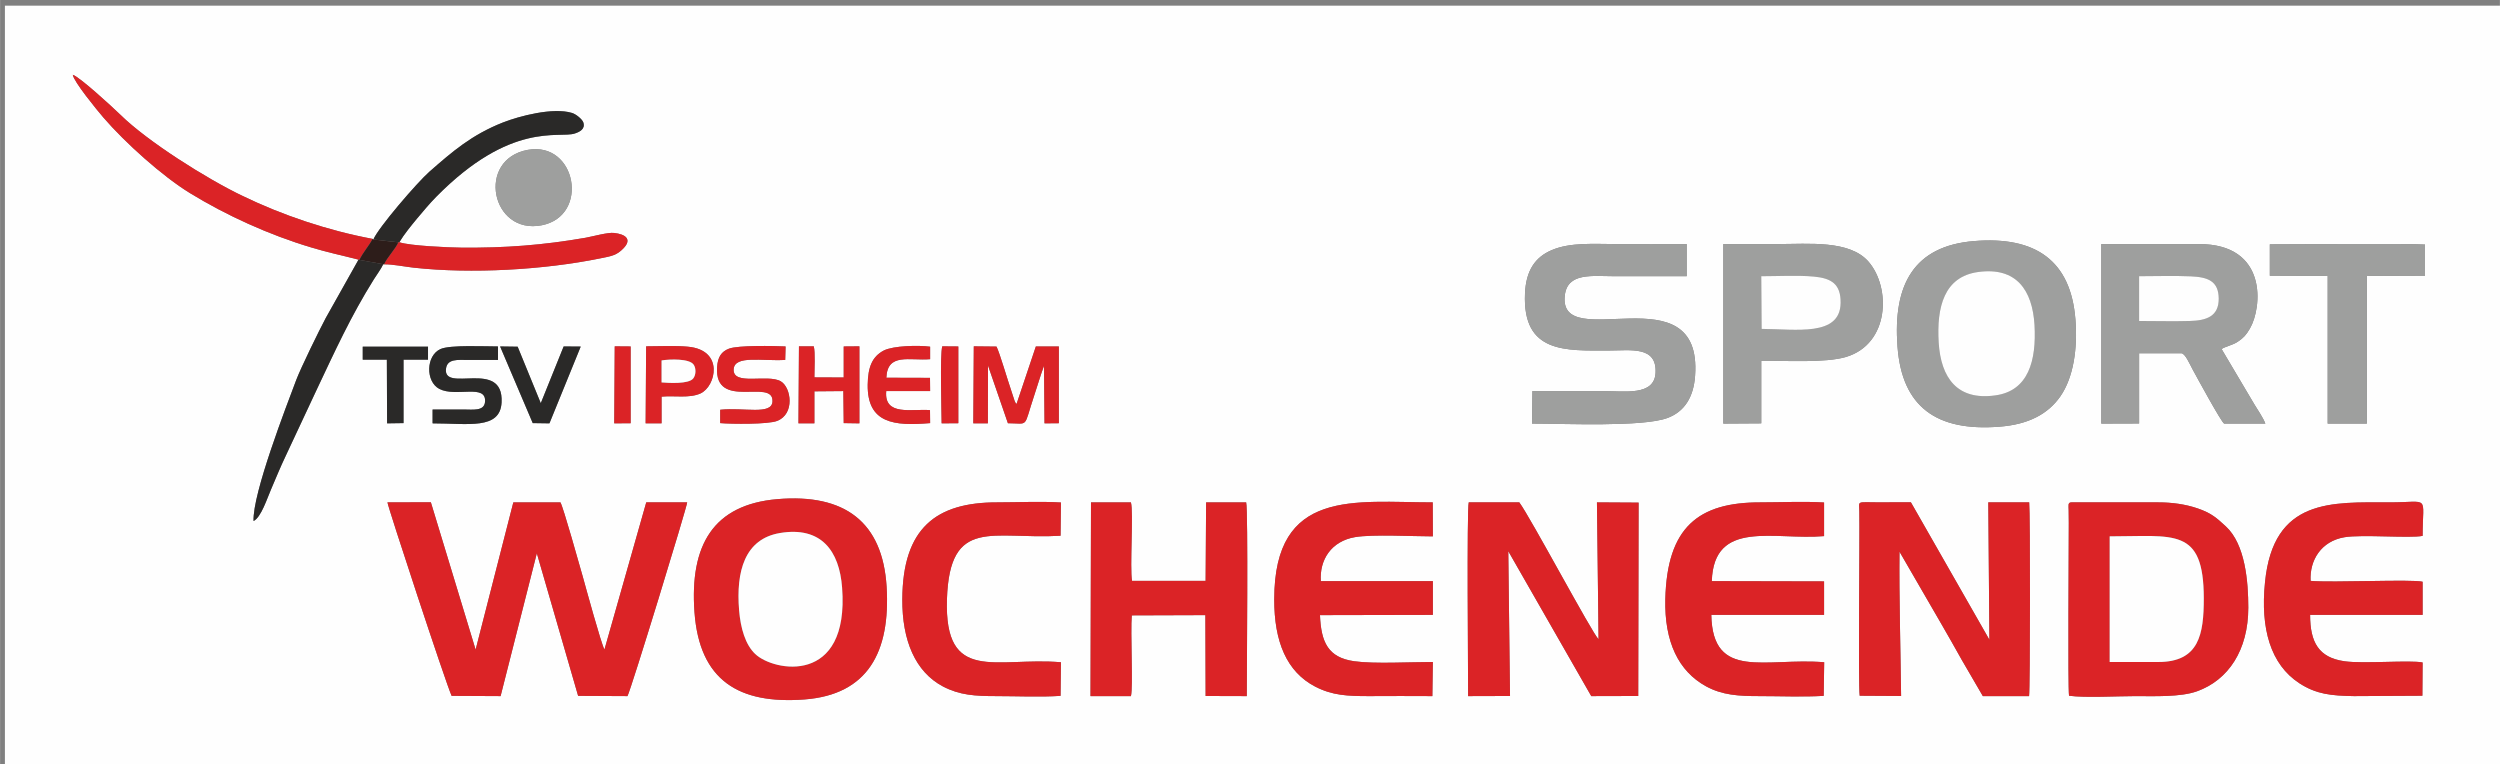 <?xml version="1.0" encoding="UTF-8"?>
<!DOCTYPE svg PUBLIC "-//W3C//DTD SVG 1.1//EN" "http://www.w3.org/Graphics/SVG/1.1/DTD/svg11.dtd">
<!-- Creator: CorelDRAW Home & Student X8 -->
<svg xmlns="http://www.w3.org/2000/svg" xml:space="preserve" width="202.184mm" height="61.807mm" version="1.1" style="shape-rendering:geometricPrecision; text-rendering:geometricPrecision; image-rendering:optimizeQuality; fill-rule:evenodd; clip-rule:evenodd"
viewBox="0 0 20218 6181"
 xmlns:xlink="http://www.w3.org/1999/xlink">
 <rect x="0" y="0" width="20218" height="6181" fill="#808080" stroke="none"/>
 <defs>
  <style type="text/css">
   <![CDATA[
    .fil0 {fill:#FEFEFE}
    .fil1 {fill:#DB2326}
    .fil2 {fill:#9E9F9E}
    .fil4 {fill:#2D1D1A}
    .fil3 {fill:#2A2928}
   ]]>
  </style>
 </defs>
 <g id="Ebene_x0020_1">
  <g id="_142562200">
   <path class="fil0" d="M16733 5627c-10,-74 -2,-1200 -2,-1399 0,-34 0,-68 -1,-102 0,-34 -9,-63 22,-63l703 0c111,0 220,15 319,49 110,38 152,76 227,145 158,145 182,449 182,657 0,344 -161,586 -415,677 -133,48 -346,39 -499,39 -145,0 -405,15 -536,-3zm-7910 -1564l323 0c22,80 -10,531 9,635l595 0 4 -635 324 0c17,64 5,1380 5,1567l-333 -1 -2 -654 -595 2c-12,134 12,583 -7,653l-327 0 4 -1567zm-2538 -26c550,-47 853,188 885,708 32,530 -153,873 -664,912 -531,40 -850,-153 -890,-707 -39,-543 153,-868 669,-913zm12753 1593c-185,-3 -305,-15 -442,-104 -233,-152 -316,-442 -278,-816 67,-684 544,-647 1008,-647 332,0 267,-66 267,271 -100,21 -490,-13 -632,11 -189,32 -283,186 -274,353 175,16 821,-15 906,7l0 268 -910 0c0,222 69,345 277,375 150,22 533,-11 633,10l-2 269 -553 3zm-4289 -2c-164,10 -353,2 -520,2 -166,0 -300,-7 -433,-80 -221,-122 -336,-358 -328,-704 14,-581 266,-784 770,-783 163,0 352,-9 514,1l0 272c-401,35 -892,-141 -908,364l908 2 0 271 -912 0c10,535 438,344 913,383l-4 272zm-3165 2c-171,-1 -342,-1 -513,0 -173,0 -296,-5 -435,-77 -229,-119 -332,-361 -331,-707 1,-900 655,-783 1282,-783l1 275c-165,0 -484,-18 -629,6 -194,33 -289,185 -277,356l906 0 0 273 -913 2c9,221 66,343 277,373 164,23 456,6 636,6l-4 276zm-3007 -2c-162,11 -355,2 -520,2 -170,0 -297,-7 -433,-79 -221,-118 -329,-369 -327,-705 3,-575 273,-784 769,-783 162,0 351,-9 514,1l-3 269c-549,33 -897,-160 -919,513 -22,689 396,466 922,510l-3 272zm3296 2c0,-184 -11,-1504 5,-1567l409 0c89,119 591,1062 641,1107l-13 -1107 337 2 -3 1564 -380 1 -671 -1172 14 1171 -339 1zm3167 -3c-13,-95 1,-1270 -3,-1492 -1,-89 -30,-72 174,-72 80,0 162,-2 243,-1l635 1112 -9 -1111 331 0c9,93 8,1510 -1,1567l-374 0 -171 -294c-54,-99 -110,-193 -166,-292l-337 -582c-4,358 9,800 13,1167l-335 -2zm-11388 1c-47,-103 -519,-1538 -519,-1565l351 -1 362 1192 305 -1191 381 0c22,35 157,518 180,598 25,89 151,552 176,592l338 -1190 331 0c1,28 -458,1528 -483,1567l-399 -2 -334 -1153 -293 1155 -396 -2zm3963 -2204c-1,-110 -14,-551 5,-623l130 1 0 621 -135 1zm-2644 -623l129 1 0 621 -133 1 4 -623zm1490 0l120 0c13,49 5,190 5,251l237 1 0 -251 127 -1 0 623 -127 -2 -3 -259 -234 2 0 259 -129 0 4 -623zm-1236 0c105,0 236,-7 338,3 296,27 226,321 102,378 -90,41 -210,16 -315,26l0 216 -129 0 4 -623zm2650 0l184 2c27,56 87,263 117,350l29 89c18,35 2,9 16,25l156 -465 186 0 0 621 -116 1 -4 -465c-29,76 -53,163 -79,239 -90,269 -38,226 -213,225l-161 -467 -1 468 -118 0 4 -623zm-2051 513c190,-21 419,46 423,-68 8,-191 -471,78 -448,-277 5,-81 35,-126 96,-149 72,-28 362,-23 458,-18l-3 109c-187,11 -408,-40 -417,74 -10,139 274,37 381,99 85,50 115,264 -29,320 -71,29 -369,26 -461,18l0 -108zm1698 108c-291,25 -509,3 -505,-311 2,-143 37,-227 130,-276 76,-39 280,-44 375,-31l0 101c-166,14 -346,-54 -354,150l353 1 1 107 -355 0c-19,205 206,142 354,154l1 105zm-4024 -110c83,0 166,0 250,0 75,0 166,15 174,-60 15,-153 -235,-36 -370,-107 -111,-59 -109,-268 10,-322 78,-35 359,-21 465,-21l0 109c-82,0 -164,0 -246,0 -79,0 -162,-10 -174,67 -32,208 467,-82 449,277 -12,223 -272,169 -558,169l0 -112zm-565 -508l528 0 0 105 -198 0 0 513 -133 2 -2 -515 -195 0 0 -105zm1375 618l-264 -620 142 2 187 457 185 -459 138 1 -253 621 -135 -2zm11654 -1472c501,-42 786,158 823,635 18,229 -14,466 -123,622 -99,141 -256,226 -492,244 -510,40 -787,-161 -824,-645 -39,-506 134,-815 616,-856zm1032 24l791 0c558,0 510,514 411,683 -31,53 -50,74 -97,106 -40,28 -102,39 -132,60l266 449c27,44 70,107 88,154l-333 0c-20,-6 -220,-373 -253,-434 -26,-48 -63,-135 -94,-135l-341 0 0 568 -306 1 0 -1452zm-3057 0c148,0 297,0 445,0 243,0 577,-34 730,143 182,211 169,665 -183,770 -168,50 -492,29 -685,31l0 506 -307 2 0 -1452zm4420 2c199,0 1133,-8 1255,2l0 252 -470 2 0 1194 -317 0 0 -1194 -468 -2 0 -254zm-5964 1187c191,0 383,0 575,0 171,0 410,40 421,-146 12,-221 -201,-182 -379,-182 -346,0 -698,26 -677,-461 8,-186 82,-294 216,-351 152,-65 345,-49 520,-49 191,0 381,-1 572,0l0 260c-194,0 -387,0 -580,0 -182,0 -386,-33 -406,157 -53,481 1114,-203 1054,647 -12,176 -88,293 -225,343 -201,74 -834,45 -1094,45l3 -263zm-8125 -1951c393,-71 503,533 113,610 -410,80 -532,-533 -113,-610zm-1255 720l6 5c39,-95 355,-462 454,-549 184,-161 340,-297 593,-397 132,-52 405,-124 558,-78 33,9 84,51 93,77 18,54 -30,77 -70,90 -128,41 -514,-103 -1121,513 -50,51 -105,116 -155,176 -46,56 -103,125 -142,190 81,29 399,43 502,44 353,3 659,-20 1004,-80 60,-11 181,-45 231,-39 92,10 147,51 76,124 -54,56 -93,63 -190,82 -458,93 -1038,126 -1506,75 -72,-8 -175,-29 -241,-27l-6 -1c-21,43 -50,81 -76,122 -186,297 -316,583 -465,898 -85,180 -163,349 -248,530 -43,90 -80,181 -119,272 -30,68 -80,226 -141,255 -9,-222 266,-930 346,-1143 38,-99 185,-400 238,-499l265 -472c-134,-35 -249,-58 -380,-98 -343,-102 -691,-261 -983,-440 -224,-137 -525,-408 -700,-611 -54,-63 -240,-290 -248,-346 50,13 312,252 387,325 217,213 692,514 987,655 322,156 691,280 1051,347zm-2974 4294l20219 0 0 -6180 -20219 0 0 6180z"/>
   <path class="fil1" d="M3652 5628l396 2 293 -1155 334 1153 399 2c25,-39 484,-1539 483,-1567l-331 0 -338 1190c-25,-40 -151,-503 -176,-592 -23,-80 -158,-563 -180,-598l-381 0 -305 1191 -362 -1192 -351 1c0,27 472,1462 519,1565z"/>
   <path class="fil1" d="M11873 5630l339 -1 -14 -1171 671 1172 380 -1 3 -1564 -337 -2 13 1107c-50,-45 -552,-988 -641,-1107l-409 0c-16,63 -5,1383 -5,1567z"/>
   <path class="fil1" d="M15040 5627l335 2c-4,-367 -17,-809 -13,-1167l337 582c56,99 112,193 166,292l171 294 374 0c9,-57 10,-1474 1,-1567l-331 0 9 1111 -635 -1112c-81,-1 -163,1 -243,1 -204,0 -175,-17 -174,72 4,222 -10,1397 3,1492z"/>
   <path class="fil1" d="M17062 4338c523,0 760,-75 761,500 0,290 -36,516 -368,516l-393 0 0 -1016zm-329 1289c131,18 391,3 536,3 153,0 366,9 499,-39 254,-91 415,-333 415,-677 0,-208 -24,-512 -182,-657 -75,-69 -117,-107 -227,-145 -99,-34 -208,-49 -319,-49l-703 0c-31,0 -22,29 -22,63 1,34 1,68 1,102 0,199 -8,1325 2,1399z"/>
   <path class="fil1" d="M6307 4311c334,-56 481,144 503,442 60,793 -554,679 -703,536 -79,-75 -118,-207 -130,-353 -26,-317 46,-577 330,-625zm-22 -274c-516,45 -708,370 -669,913 40,554 359,747 890,707 511,-39 696,-382 664,-912 -32,-520 -335,-755 -885,-708z"/>
   <path class="fil1" d="M8819 5630l327 0c19,-70 -5,-519 7,-653l595 -2 2 654 333 1c0,-187 12,-1503 -5,-1567l-324 0 -4 635 -595 0c-19,-104 13,-555 -9,-635l-323 0 -4 1567z"/>
   <path class="fil1" d="M19591 5627l2 -269c-100,-21 -483,12 -633,-10 -208,-30 -277,-153 -277,-375l910 0 0 -268c-85,-22 -731,9 -906,-7 -9,-167 85,-321 274,-353 142,-24 532,10 632,-11 0,-337 65,-271 -267,-271 -464,0 -941,-37 -1008,647 -38,374 45,664 278,816 137,89 257,101 442,104l553 -3z"/>
   <path class="fil1" d="M14749 5628l4 -272c-475,-39 -903,152 -913,-383l912 0 0 -271 -908 -2c16,-505 507,-329 908,-364l0 -272c-162,-10 -351,-1 -514,-1 -504,-1 -756,202 -770,783 -8,346 107,582 328,704 133,73 267,80 433,80 167,0 356,8 520,-2z"/>
   <path class="fil1" d="M11584 5630l4 -276c-180,0 -472,17 -636,-6 -211,-30 -268,-152 -277,-373l913 -2 0 -273 -906 0c-12,-171 83,-323 277,-356 145,-24 464,-6 629,-6l-1 -275c-627,0 -1281,-117 -1282,783 -1,346 102,588 331,707 139,72 262,77 435,77 171,-1 342,-1 513,0z"/>
   <path class="fil2" d="M17300 2234c136,0 283,-5 418,1 139,6 225,38 226,181 0,142 -98,177 -235,180 -134,4 -274,0 -409,0l0 -362zm-306 1192l306 -1 0 -568 341 0c31,0 68,87 94,135 33,61 233,428 253,434l333 0c-18,-47 -61,-110 -88,-154l-266 -449c30,-21 92,-32 132,-60 47,-32 66,-53 97,-106 99,-169 147,-683 -411,-683l-791 0 0 1452z"/>
   <path class="fil2" d="M15997 2200c310,-43 440,146 457,429 16,286 -48,533 -318,569 -308,43 -439,-143 -457,-426 -18,-291 45,-534 318,-572zm-35 -250c-482,41 -655,350 -616,856 37,484 314,685 824,645 236,-18 393,-103 492,-244 109,-156 141,-393 123,-622 -37,-477 -322,-677 -823,-635z"/>
   <path class="fil2" d="M12393 3163l-3 263c260,0 893,29 1094,-45 137,-50 213,-167 225,-343 60,-850 -1107,-166 -1054,-647 20,-190 224,-157 406,-157 193,0 386,0 580,0l0 -260c-191,-1 -381,0 -572,0 -175,0 -368,-16 -520,49 -134,57 -208,165 -216,351 -21,487 331,461 677,461 178,0 391,-39 379,182 -11,186 -250,146 -421,146 -192,0 -384,0 -575,0z"/>
   <path class="fil2" d="M14247 2660l-3 -426c131,0 299,-9 426,3 141,13 218,60 216,213 -4,274 -359,212 -639,210zm-310 766l307 -2 0 -506c193,-2 517,19 685,-31 352,-105 365,-559 183,-770 -153,-177 -487,-143 -730,-143 -148,0 -297,0 -445,0l0 1452z"/>
   <path class="fil1" d="M8577 5628l3 -272c-526,-44 -944,179 -922,-510 22,-673 370,-480 919,-513l3 -269c-163,-10 -352,-1 -514,-1 -496,-1 -766,208 -769,783 -2,336 106,587 327,705 136,72 263,79 433,79 165,0 358,9 520,-2z"/>
   <path class="fil0" d="M6307 4311c-284,48 -356,308 -330,625 12,146 51,278 130,353 149,143 763,257 703,-536 -22,-298 -169,-498 -503,-442z"/>
   <path class="fil0" d="M17062 5354l393 0c332,0 368,-226 368,-516 -1,-575 -238,-500 -761,-500l0 1016z"/>
   <path class="fil2" d="M18357 2230l468 2 0 1194 317 0 0 -1194 470 -2 0 -252c-122,-10 -1056,-2 -1255,-2l0 254z"/>
   <path class="fil0" d="M15997 2200c-273,38 -336,281 -318,572 18,283 149,469 457,426 270,-36 334,-283 318,-569 -17,-283 -147,-472 -457,-429z"/>
   <path class="fil1" d="M2899 2100l7 2c29,-61 75,-110 107,-170 -360,-67 -729,-191 -1051,-347 -295,-141 -770,-442 -987,-655 -75,-73 -337,-312 -387,-325 8,56 194,283 248,346 175,203 476,474 700,611 292,179 640,338 983,440 131,40 246,63 380,98z"/>
   <path class="fil3" d="M3019 1937l202 23 8 -1c39,-65 96,-134 142,-190 50,-60 105,-125 155,-176 607,-616 993,-472 1121,-513 40,-13 88,-36 70,-90 -9,-26 -60,-68 -93,-77 -153,-46 -426,26 -558,78 -253,100 -409,236 -593,397 -99,87 -415,454 -454,549z"/>
   <path class="fil3" d="M3099 2137l-193 -35 -7 -2 -265 472c-53,99 -200,400 -238,499 -80,213 -355,921 -346,1143 61,-29 111,-187 141,-255 39,-91 76,-182 119,-272 85,-181 163,-350 248,-530 149,-315 279,-601 465,-898 26,-41 55,-79 76,-122z"/>
   <path class="fil1" d="M3229 1959l-8 1c-25,56 -87,117 -116,178 66,-2 169,19 241,27 468,51 1048,18 1506,-75 97,-19 136,-26 190,-82 71,-73 16,-114 -76,-124 -50,-6 -171,28 -231,39 -345,60 -651,83 -1004,80 -103,-1 -421,-15 -502,-44z"/>
   <path class="fil2" d="M4268 1212c-419,77 -297,690 113,610 390,-77 280,-681 -113,-610z"/>
   <path class="fil1" d="M7871 3424l118 0 1 -468 161 467c175,1 123,44 213,-225 26,-76 50,-163 79,-239l4 465 116 -1 0 -621 -186 0 -156 465c-14,-16 2,10 -16,-25l-29 -89c-30,-87 -90,-294 -117,-350l-184 -2 -4 623z"/>
   <path class="fil0" d="M14247 2660c280,2 635,64 639,-210 2,-153 -75,-200 -216,-213 -127,-12 -295,-3 -426,-3l3 426z"/>
   <path class="fil0" d="M17300 2596c135,0 275,4 409,0 137,-3 235,-38 235,-180 -1,-143 -87,-175 -226,-181 -135,-6 -282,-1 -418,-1l0 362z"/>
   <path class="fil1" d="M5824 3314l0 108c92,8 390,11 461,-18 144,-56 114,-270 29,-320 -107,-62 -391,40 -381,-99 9,-114 230,-63 417,-74l3 -109c-96,-5 -386,-10 -458,18 -61,23 -91,68 -96,149 -23,355 456,86 448,277 -4,114 -233,47 -423,68z"/>
   <path class="fil3" d="M3498 3312l0 112c286,0 546,54 558,-169 18,-359 -481,-69 -449,-277 12,-77 95,-67 174,-67 82,0 164,0 246,0l0 -109c-106,0 -387,-14 -465,21 -119,54 -121,263 -10,322 135,71 385,-46 370,107 -8,75 -99,60 -174,60 -84,0 -167,0 -250,0z"/>
   <path class="fil1" d="M6457 3424l129 0 0 -259 234 -2 3 259 127 2 0 -623 -127 1 0 251 -237 -1c0,-61 8,-202 -5,-251l-120 0 -4 623z"/>
   <path class="fil1" d="M7522 3422l-1 -105c-148,-12 -373,51 -354,-154l355 0 -1 -107 -353 -1c8,-204 188,-136 354,-150l0 -101c-95,-13 -299,-8 -375,31 -93,49 -128,133 -130,276 -4,314 214,336 505,311z"/>
   <path class="fil1" d="M5350 2915c69,-11 227,-16 260,35 21,31 18,85 -5,112 -38,45 -194,36 -255,31l0 -178zm-129 509l129 0 0 -216c105,-10 225,15 315,-26 124,-57 194,-351 -102,-378 -102,-10 -233,-3 -338,-3l-4 623z"/>
   <polygon class="fil3" points="4308,3422 4443,3424 4696,2803 4558,2802 4373,3261 4186,2804 4044,2802 "/>
   <polygon class="fil3" points="2933,2909 3128,2909 3130,3424 3263,3422 3263,2909 3461,2909 3461,2804 2933,2804 "/>
   <path class="fil1" d="M7615 3424l135 -1 0 -621 -130 -1c-19,72 -6,513 -5,623z"/>
   <polygon class="fil1" points="4967,3424 5100,3423 5100,2802 4971,2801 "/>
   <path class="fil0" d="M5350 3093c61,5 217,14 255,-31 23,-27 26,-81 5,-112 -33,-51 -191,-46 -260,-35l0 178z"/>
   <path class="fil4" d="M2906 2102l193 35 6 1c29,-61 91,-122 116,-178l-202 -23 -6 -5c-32,60 -78,109 -107,170z"/>
  </g>
 </g>
</svg>
